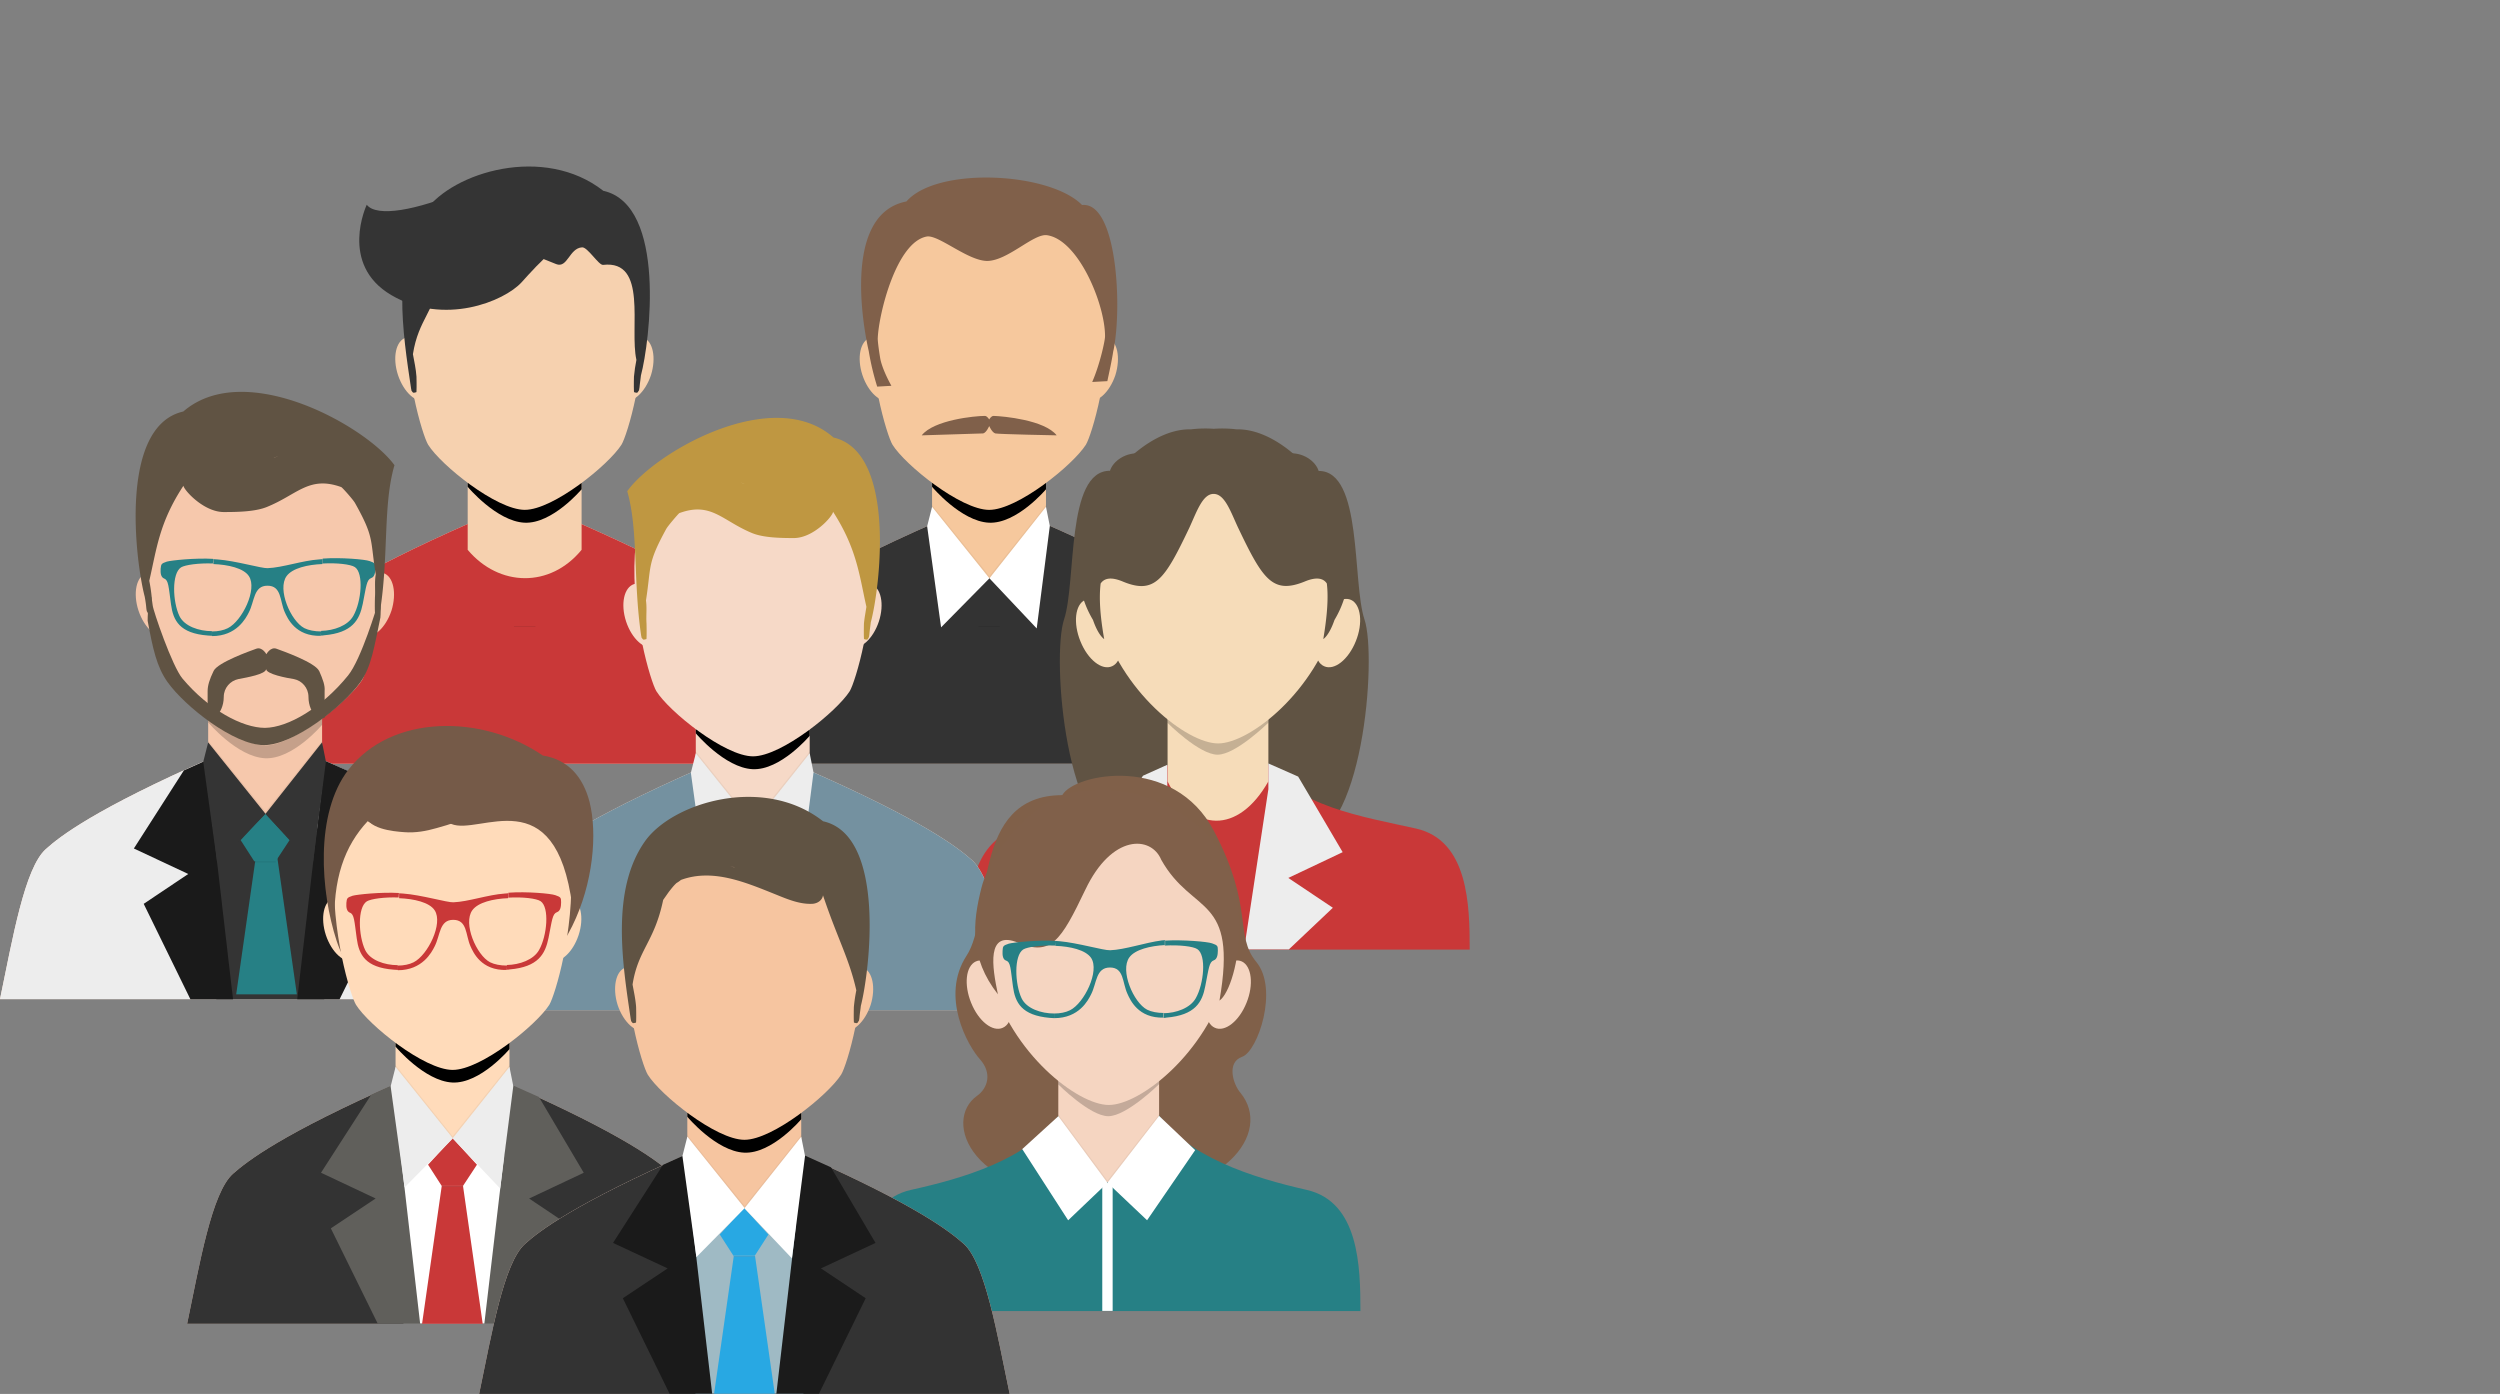 <svg xmlns="http://www.w3.org/2000/svg" xmlns:xlink="http://www.w3.org/1999/xlink" width="165" height="92" fill="none" xmlns:v="https://vecta.io/nano"><rect width="100%" height="100%" fill="#808080" stroke="none"/><style><![CDATA[.B{fill-rule:evenodd}.C{fill:#000}.D{opacity:.2}.E{fill:#ffdecc}.F{fill:#fff}.G{opacity:.05}.H{opacity:.1}.I{fill:#343434}.J{fill:#ededed}.K{fill:#605343}.L{fill:#c93838}.M{fill:#268085}.N{fill:#80604a}.O{fill:#755a48}]]></style><g class="B"><use xlink:href="#B" class="E"/><use xlink:href="#B" fill="#333"/><g fill="#f6c89d"><path d="M61.517 27.685v8.604c2.074 2.458 5.445 2.53 7.518 0v-8.604c0-4.646-7.518-4.646-7.518 0z"/><use xlink:href="#C"/><use xlink:href="#D"/></g><use xlink:href="#E" class="F"/></g><use xlink:href="#F" class="C D"/><path d="M65.286 12.25c-11.557 0-7.122 15.87-6.383 17.1.83 1.338 4.508 4.302 6.383 4.302s5.535-2.964 6.383-4.302c.757-1.23 5.174-17.1-6.383-17.1z" fill="#f6c89d" class="B"/><path d="M73.49 23.13c.595-2.946.216-9.833-2.073-9.598-2.127-2.17-9.556-2.567-11.593-.235-4.652.904-2.488 9.87-2.488 9.87a17.35 17.35 0 0 0 .559 2.35l.938-.054c-.343-.614-.613-1.247-.72-1.717-.054-.27-.198-1.23-.18-1.446.072-1.61 1.226-6.31 3.227-6.688.775-.145 2.74 1.627 4.02 1.61 1.352-.036 3.03-1.808 3.912-1.7 2.09.29 3.858 4.59 3.84 6.688 0 .27-.343 1.862-.847 3l1-.054c.126-.614.288-1.3.397-2.024z" class="N"/><path d="M69.036 33.452l.252 1.265-.865 6.76-3.12-3.308 3.732-4.718z" class="B F"/><g class="C"><path d="M61.517 33.45l3.786 4.718 3.732-4.718v-.108l-3.732 4.682-3.786-4.682v.108z" class="G"/><path d="M64.582 41.315h1.406v.054h-1.424l.018-.054z" class="B H"/></g><path d="M65.574 27.45c-.162 0-.288.235-.288.235s-.126-.235-.288-.235c-.667 0-3.372.27-4.165 1.283l4.057-.127c.216-.054.397-.488.397-.488s.18.416.397.488c.216.054 4.057.127 4.057.127-.793-1.012-3.516-1.265-4.165-1.283z" class="B N"/><use xlink:href="#G" class="B E"/><use xlink:href="#G" class="B L"/><g fill="#f6d1af" class="B"><path d="M30.867 27.685v8.604c2.073 2.458 5.445 2.53 7.518 0v-8.604c0-4.645-7.518-4.645-7.518 0z"/><use xlink:href="#H"/><use xlink:href="#D" x="-30.651"/></g><use xlink:href="#F" x="-30.65" class="C D"/><path d="M34.636 12.248c-11.557 0-7.122 15.87-6.382 17.1.83 1.338 4.507 4.302 6.382 4.302s5.535-2.964 6.383-4.302c.757-1.23 5.175-17.1-6.382-17.1z" fill="#f6d1af" class="B"/><path d="M39.828 12.6c-3.912-3.073-9.934-1.247-11.755 1.32-2.272 3.217-1.48 8.098-.938 11.75v-.018c0 .036.018.072.018.108s.072.11.1.145.162 0 .216-.018c.018 0 .018-.036.018-.054.018-.325 0-.958 0-.976-.036-.506-.144-.994-.234-1.482.36-2.314 1.442-2.802 2.02-5.585l.38-.542c.162-.2.306-.398.505-.578.1-.054.198-.127.288-.2 2.11-.777 4.273.163 6.256.958.757.307.865-1.048 1.713-1.103.36-.036 1.1 1.193 1.388 1.157 2.975-.343 1.73 4.176 2.2 6.272-.072.36-.126.723-.162 1.103 0 0-.018.65 0 .976 0 .018 0 .036.018.054.054.018.18.054.216.018.018-.018.072-.108.1-.145.036-.145.036-.253.054-.398.018-.18.054-.38.072-.58.595-2.24 1.695-11.207-2.452-12.183zm-5.932 3.037c-.072-.018-.126-.036-.198-.054.1.018.198.054.288.072-.018 0-.054-.018-.1-.018z" class="I"/><path d="M33.932 41.314h1.406v.054h-1.424l.018-.054z" class="B C H"/><path d="M36.87 13.694s-3.372-2.35-6.365-1.085c-3.01 1.265-5.643 1.753-6.3.904 0 0-1.857 3.922 1.623 5.965s7.446.416 8.6-.85c1.136-1.265 3.01-3.308 4.02-2.892s-1.57-2.043-1.57-2.043z" class="I"/><g class="B"><use xlink:href="#I" class="E"/><use xlink:href="#I" class="J"/><g fill="#f6c8ac"><path d="M13.74 43.23v8.604c2.073 2.458 5.445 2.53 7.518 0V43.23c0-4.646-7.518-4.646-7.518 0z"/><use xlink:href="#H" x="-17.128" y="15.546"/><path d="M25.314 37.826c-.667-.217-1.497.542-1.875 1.68s-.144 2.26.523 2.476 1.496-.542 1.875-1.68c.36-1.157.126-2.26-.523-2.476z"/></g><path d="M17.525 53.714s-5.247 1.247-5.247 1.573 2 10.665 2 10.665H21.4l.81-10.63-4.688-1.61z" class="I"/><path d="M13.74 50.136v1.7l1.64 14.117h-2.813l-3.083-6.3 2.94-1.97L8.835 56l3.3-5.152 1.605-.723z" fill="#1a1a1a"/><path d="M21.257 50.136v1.7l-1.64 14.117h2.795l3.1-6.3-2.957-1.97L26.16 56l-2.94-5.007-1.965-.868z" fill="#1b1b1b"/><g class="M"><path d="M15.884 55.45l.9 1.4h1.406l.92-1.4-1.605-1.753-1.623 1.753z"/><path d="M16.887 56.533l-1.298 9.092h4.003l-1.298-9.092h-1.406z"/></g><use xlink:href="#E" x="-47.777" y="15.544" class="I"/></g><path d="M13.74 47.406v.27s1.91 2.277 3.75 2.368 3.768-2.205 3.768-2.205v-.416" class="C D"/><g class="B"><path d="M17.507 27.794c-11.557 0-7.122 15.87-6.382 17.1.83 1.338 4.507 4.302 6.382 4.302s5.535-2.964 6.383-4.302c.757-1.23 5.175-17.1-6.383-17.1z" fill="#f6c8ac"/><path d="M21.257 48.996l.252 1.265-.866 6.76-3.12-3.308 3.732-4.718z" class="I"/></g><g class="C"><path d="M13.74 48.997l3.786 4.718 3.732-4.718v-.108l-3.732 4.682-3.786-4.682v.108z" class="G"/><path d="M16.804 56.86H18.2v.054h-1.424l.018-.054z" class="B H"/></g><g class="K"><path d="M25.025 39.543c-.054.217-.126.416-.126.416s-1.046 3.543-1.93 4.627c-1.713 2.115-3.95 3.434-5.48 3.453-1.497 0-3.714-1.193-5.445-3.254-.685-.813-1.947-4.52-1.965-4.826-.018-.18-.054-.38-.1-.56-.234 0-.234 1.573-.234 1.573.343 1.844.595 3.037 1.316 4.05 1.154 1.61 4.38 4.157 6.365 4.157 1.965 0 5.21-2.55 6.365-4.157.72-1.012.92-2.368 1.316-4.266 0-.018.1-1.193-.1-1.21z"/><path d="M21.06 44.28c-.27-.56-2.416-1.32-2.813-1.464s-.667.362-.667.362-.27-.506-.667-.362-2.542.904-2.813 1.464-.397.958-.397 1.338v1.753s.38.018.595-.145.47-.633.47-1.23.433-1.066.956-1.175c.56-.108 1.84-.325 1.84-.67 0 .343 1.37.596 1.84.67.523.1.955.578.955 1.175s.253 1.066.47 1.23.595.145.595.145v-1.753c.036-.38-.108-.76-.36-1.338z" class="B"/></g><path d="M21.185 41.948c.072 0 .126 0 .198-.018 1.875-.163 2.344-1.012 2.56-2.08.234-1.175.252-1.59.56-1.7.216-.072.27-.343.27-.65s-.018-.343-.38-.47c-.288-.108-1.893-.253-3.1-.163v.325c.956-.054 1.857.054 2.128.235.595.398.433 2.278-.1 3.217-.36.65-1.28.976-2.128.994l-.018.307zM17.67 37.5c-.415.018-2.11-.488-3.317-.578-.1 0-.18-.018-.27-.018v.325c.974.036 2 .27 2.344.795.577.868-.45 2.964-1.388 3.434-.288.145-.65.217-1.046.217v.307c1.623 0 2.236-1.175 2.434-1.573.38-.74.306-1.753 1.226-1.753.938 0 .81.994 1.136 1.735.18.398.703 1.627 2.398 1.573v-.29c-.415 0-.81-.072-1.1-.217-.9-.47-1.803-2.567-1.172-3.434.38-.524 1.388-.76 2.362-.795v-.325c-.072 0-.144.018-.216.018-1.1.072-2.416.542-3.4.578zm-3.588-.615c-1.2-.072-2.777.1-3.065.18-.38.127-.38.163-.415.47-.018.307.018.56.234.65.288.108.288.524.45 1.7.144 1.067.56 1.916 2.434 2.06.1 0 .18.018.27.018v-.307c-.865 0-1.82-.325-2.146-.994-.45-.94-.523-2.82.108-3.218.27-.163 1.172-.29 2.1-.253l.018-.307z" class="B M"/><path d="M73.255 31.083c.397-1.32 3.516-2.476 4.778 2.205 1.28 4.664.63 6.3 1.334 7.953S78.4 55.648 74.5 55.6c-4.183-.036-5.102-12.237-4.273-14.714.83-2.495.108-9.833 3.03-9.815zm13.775 0c-.397-1.32-3.516-2.476-4.778 2.205-1.28 4.664-.63 6.3-1.334 7.953s.956 14.406 4.868 14.37c4.183-.036 5.102-12.237 4.273-14.714-.83-2.495-.108-9.833-3.03-9.815z" class="K B"/><g class="L B"><path d="M83.532 50.225c-.072.108-6.42.2-6.473.307-2 2.856-6.292 3.38-9.718 4.14-3.408.76-3.534 5.097-3.552 8H97c0-2.892-.072-7.212-3.552-7.99s-8.023-1.464-9.916-4.447z"/><path d="M83.712 50.514v1.573L82.09 62.68h-3.444L77.04 52.213V50.55c.072-.108 6.42-.2 6.473-.307l.198.27z"/></g><g fill="#f6dcb9" class="B"><path d="M77.06 43.4v8.17c1.66 3.416 4.67 3.507 6.653 0V43.4c0-4.41-6.653-4.41-6.653 0z"/><use xlink:href="#J"/><use xlink:href="#K"/></g><path d="M77.06 47.477v.235s2.09 2.097 3.3 2.097 3.354-2.115 3.354-2.115v-.2H77.06v-.018z" class="B C D"/><use xlink:href="#L" fill="#f6dcb9" class="B"/><path d="M88.58 34.716c-.65-2.567-3.912-6.453-6.978-6.38-.433-.054-.937-.072-1.496-.036a8.07 8.07 0 0 0-1.496.036c-3.065-.072-6.33 3.814-6.978 6.38-.523 2.06-.757 4.085.505 6.2.216.633.487 1.085.74 1.265-.288-1.627-.343-2.784-.234-3.67.234-.343.667-.452 1.424-.145 2.145.904 2.795-.108 4.417-3.507.487-1.048.883-2.278 1.623-2.26.74 0 1.136 1.23 1.623 2.26 1.623 3.398 2.272 4.392 4.417 3.507.757-.307 1.2-.2 1.424.145.108.886.036 2.06-.234 3.67.252-.18.523-.633.74-1.265 1.262-2.115 1.028-4.14.505-6.2z" class="B K"/><path d="M78.664 62.66H75.67l-2.903-2.64 2.957-1.97-3.606-1.7 2.38-3.706.938-1.446 1.605-.723v1.717l1.605 10.466h.018zm6.364-4.717l2.94 1.97-2.903 2.747h-2.957l1.605-10.574v-1.7l1.965.868.865 1.464 2.073 3.525-3.588 1.7z" class="J B"/><use xlink:href="#M" class="B E"/><use xlink:href="#M" fill="#7491a0" class="B"/><g fill="#f6d9c7" class="B"><path d="M45.922 43.954v8.604c2.073 2.458 5.445 2.53 7.518 0v-8.604c0-4.645-7.518-4.645-7.518 0z"/><use xlink:href="#H" x="15.055" y="16.27"/><path d="M57.48 38.55c-.667-.217-1.496.542-1.875 1.68s-.144 2.26.523 2.476 1.496-.542 1.875-1.68c.38-1.157.144-2.26-.523-2.476z"/></g><path d="M48.067 56.172l.9 1.4h1.406l.92-1.4L49.7 54.42l-1.623 1.753zm.903 1.41l-1.298 9.092h4.003l-1.298-9.092H48.97z" class="I B"/><use xlink:href="#E" x="-15.595" y="16.268" class="B J"/><use xlink:href="#F" x="-15.595" y="16.268" class="C D"/><path d="M49.7 28.516c-11.557 0-7.122 15.87-6.382 17.1.83 1.338 4.507 4.302 6.383 4.302s5.535-2.965 6.383-4.302c.74-1.23 5.175-17.1-6.383-17.1z" fill="#f6d9c7" class="B"/><path d="M55.01 28.877c-3.985-3.525-11.79.976-13.612 3.543.74 2.585.38 5.875.92 9.544v-.018c0 .036.018.072.018.108s.072.11.1.145.162 0 .216-.018c.018 0 .018-.036.018-.054.018-.325 0-.958 0-.976-.036-.506.036-1.012-.036-1.518.36-2.314.072-2.404 1.334-4.718.108-.2.775-.976.865-1.048 2.11-.777 2.83.506 4.814 1.32.757.307 1.893.325 2.74.325 1.316 0 2.578-1.446 2.596-1.735 1.57 2.44 1.73 4.176 2.2 6.272-.054.36-.126.723-.162 1.103 0 0-.018.65 0 .976 0 .018 0 .036.018.054.054.018.18.054.216.018a1.01 1.01 0 0 0 .09-.145c.036-.145.036-.253.054-.398.018-.18.054-.38.072-.578.613-2.26 1.713-11.225-2.452-12.2zm-5.914 3.037c-.072-.018-.126-.036-.198-.054.1.018.198.054.288.072-.018 0-.054-.018-.1-.018z" fill="#bf9741"/><path d="M12.098 27.16c4.075-3.525 12.08.976 13.937 3.543-.757 2.585-.38 5.875-.937 9.544v-.018c0 .036-.018.072-.018.108s-.072.108-.1.145-.162 0-.216-.018c-.018 0-.018-.036-.018-.054-.018-.325 0-.958 0-.976.036-.506-.036-1.012.054-1.518-.38-2.314-.072-2.404-1.37-4.718-.108-.2-.793-.976-.902-1.048-2.145-.777-2.903.506-4.94 1.32-.775.307-1.947.325-2.813.325-1.334 0-2.632-1.446-2.668-1.735-1.605 2.44-1.767 4.176-2.254 6.272.072.36.126.723.162 1.103 0 0 .018.65 0 .976 0 .018 0 .036-.018.054-.054.018-.198.054-.216.018a1.01 1.01 0 0 1-.09-.145c-.036-.145-.036-.253-.054-.398a7.6 7.6 0 0 0-.09-.578c-.595-2.26-1.73-11.225 2.542-12.2zm6.058 3.02c.072-.018.126-.036.198-.054-.1.018-.198.054-.288.072.018 0 .054 0 .1-.018z" class="K"/><path d="M53.44 49.72l.252 1.265-.865 6.76-3.137-3.308 3.75-4.718z" class="B J"/><g class="C"><path d="M45.922 49.72l3.768 4.718 3.75-4.718V49.6l-3.75 4.682-3.768-4.682v.108z" class="G"/><path d="M48.97 57.583h1.406l.018.054H48.97v-.054z" class="B H"/></g><path d="M70.118 52.467c.81-1.428 7.356-2.693 10.007 2.386 2.668 5.08 1.316 6.85 2.795 8.64s.1 5.893-.937 6.254-.613 1.8-.108 2.386c2.127 2.603-.956 6.995-9.16 6.96-8.78-.054-10.493-5.152-8.24-6.76.74-.524 1-1.518.216-2.404-.81-.886-2.65-4.157-.9-6.85 1.75-2.64.216-10.6 6.328-10.6z" fill="#806049" class="B"/><path d="M76.32 73.362c-.072.108-6.42.2-6.473.307-2 2.856-6.292 4.103-9.718 4.862-3.408.76-3.534 5.097-3.552 8h33.21c0-2.892-.072-7.212-3.552-8s-8.023-2.187-9.916-5.17z" class="B M"/><g fill="#f5d5c1" class="B"><path d="M69.848 67.27v8.17c1.66 3.416 4.67 3.507 6.653 0v-8.17c0-4.41-6.653-4.41-6.653 0z"/><use xlink:href="#J" x="-7.212" y="23.861"/><use xlink:href="#K" x="-7.212" y="23.861"/></g><path d="M69.848 71.337v.235s2.09 2.097 3.3 2.097 3.353-2.115 3.353-2.115v-.2h-6.653v-.018z" class="B C D"/><use xlink:href="#L" x="-7.212" y="23.861" fill="#f5d5c1" class="B"/><path d="M71.632 58.72c-1.623 3.398-2.272 4.392-4.417 3.507-2.145-.904-1.73 1.61-1.352 3.398-1.893-2.422-1.677-4.718-1.082-7.05.65-2.567 3.912-6.453 6.977-6.38 1.66-.18 4.183.036 6.87 1.97 4.688 3.38 3.12 11 1.857 11.876 1.226-7.032-1.767-5.604-3.84-9.29-.667-1.61-3.263-1.717-5.012 1.97z" class="B N"/><g class="F"><path d="M73.435 78.08h-.685v8.44h.685v-8.44z"/><g class="B"><path d="M69.848 73.67l-2.38 2.17 3.03 4.7 2.596-2.476-3.245-4.392z"/><path d="M76.5 73.65l2.38 2.26-3.173 4.627-2.614-2.476 3.408-4.41z"/></g></g><path d="M76.79 67.18c.072 0 .126 0 .198-.018 1.893-.163 2.362-1.012 2.56-2.08.234-1.175.252-1.59.56-1.7.216-.072.27-.344.27-.65s-.018-.343-.38-.47c-.288-.11-1.91-.253-3.12-.18v.325c.956-.054 1.875.054 2.145.235.613.398.433 2.296-.1 3.236-.36.65-1.298.994-2.145.994v.307zm-3.534-4.465c-.415.018-2.127-.488-3.335-.596-.1 0-.18-.018-.27-.018v.325c.992.036 2 .27 2.362.795.577.868-.45 2.983-1.388 3.453-.288.145-.65.217-1.046.217v.307c1.64 0 2.236-1.175 2.434-1.573.38-.74.306-1.77 1.244-1.77s.81.994 1.154 1.735c.18.398.703 1.627 2.398 1.573v-.307c-.415 0-.81-.072-1.1-.217-.9-.47-1.803-2.585-1.172-3.452.38-.524 1.388-.76 2.362-.813v-.325c-.072 0-.144.018-.216.018-1.118.145-2.434.615-3.426.65zm-3.588-.615c-1.2-.072-2.777.1-3.083.18-.38.127-.397.163-.415.47s.018.578.234.65c.306.108.288.524.45 1.7.144 1.067.56 1.916 2.434 2.08.1 0 .18.018.288.018v-.307c-.865 0-1.82-.325-2.146-.994-.45-.94-.523-2.838.108-3.236.27-.163 1.172-.29 2.1-.253l.018-.307z" class="B M"/><path d="M69.848 73.67l3.245 4.392 3.408-4.41v-.1l-3.408 4.374-3.245-4.374v.108z" class="B C G"/><use xlink:href="#N" class="B E"/><use xlink:href="#N" fill="#333" class="B"/><g fill="#ffdbba" class="B"><path d="M26.107 64.65v8.604c2.073 2.458 5.445 2.53 7.518 0V64.65c0-4.645-7.518-4.645-7.518 0z"/><use xlink:href="#C" x="-35.411" y="36.965"/><path d="M37.664 59.245c-.667-.217-1.496.542-1.875 1.68s-.144 2.26.523 2.476 1.497-.542 1.875-1.68c.38-1.157.144-2.26-.523-2.476z"/></g><path d="M29.875 75.116s-5.247 1.247-5.247 1.573 2 10.665 2 10.665h7.122l.81-10.63-4.688-1.61z" class="B F"/><path d="M26.107 71.537v1.717L27.73 87.37h-2.795l-3.1-6.3 2.957-1.97-3.606-1.7 3.317-5.152 1.605-.723zm7.518.018v1.7l-1.66 14.117h2.813l3.083-6.3-2.94-1.97 3.606-1.7-2.957-5-1.947-.868z" fill="#605f5b" class="B"/><g class="L B"><path d="M28.252 76.87l.9 1.4h1.406l.92-1.4-1.605-1.753-1.623 1.753z"/><path d="M29.154 78.28l-1.298 9.092h4.003L30.56 78.28h-1.406z"/></g><use xlink:href="#E" x="-35.41" y="36.964" class="B J"/><use xlink:href="#F" x="-35.41" y="36.948" class="C D"/><g class="B"><path d="M35.825 49.864c1.713.27 2.668 1.464 3.083 3.055 1.064 4.176-1.154 13.232-8.835 13.34-3.966.054-6.815-.958-7.86-4.175s-1.46-8.387.793-11.297c2.83-3.65 8.8-3.67 12.82-.922z" class="O"/><path d="M29.875 49.212c-11.557 0-7.122 15.87-6.382 17.1.83 1.338 4.507 4.302 6.383 4.302s5.535-2.965 6.382-4.302c.74-1.23 5.175-17.1-6.382-17.1z" fill="#ffdbba"/><path d="M24.268 54.2c2.055 1.247 3.66-.615 5.517.18s6.887-3.055 7.987 5.423c1.767-6.146-.9-10.556-7.61-10.846-7.158-.307-10.06 6.236-8.077 12.346-.144-3.308.667-5.477 2.182-7.104z" class="O"/></g><path d="M24.088 53.642c.054 1.066 1.857 1.23 2.614 1.283.72.054 1.424-.072 2.11-.27.847-.235 1.91-.542 2.596-1.12.072-.054.036-.18-.054-.2-1.298-.217-2.65.85-3.948.976-1.028.1-2.38-.054-3.19-.74-.036-.018-.126 0-.126.072z" class="O"/><g class="B"><path d="M33.445 64c.072 0 .126 0 .198-.018 1.875-.163 2.344-1.012 2.56-2.08.234-1.175.252-1.59.56-1.7.216-.072.27-.343.27-.65s-.018-.343-.38-.47c-.288-.108-1.893-.253-3.1-.163v.325c.956-.054 1.857.054 2.127.235.595.398.433 2.277-.1 3.217-.36.65-1.28.976-2.127.994l-.018.307zm-3.516-4.447c-.415.018-2.11-.488-3.317-.578-.1 0-.18-.018-.27-.018v.325c.974.036 2 .27 2.344.795.577.868-.45 2.964-1.388 3.434-.29.145-.65.217-1.046.217v.307c1.623 0 2.236-1.175 2.434-1.573.38-.74.306-1.753 1.226-1.753.938 0 .81.994 1.136 1.735.18.398.703 1.627 2.398 1.573v-.29c-.415 0-.81-.072-1.1-.217-.902-.47-1.803-2.567-1.172-3.434.38-.524 1.388-.76 2.362-.795v-.325c-.072 0-.144.018-.216.018-1.1.072-2.416.542-3.4.578zm-3.588-.615c-1.2-.072-2.777.1-3.065.18-.38.127-.38.163-.415.47-.018.307.018.56.234.65.288.108.288.524.45 1.7.144 1.067.56 1.916 2.434 2.06.1 0 .18.018.27.018V63.7c-.866 0-1.82-.325-2.146-.994-.45-.94-.523-2.82.108-3.218.27-.163 1.172-.29 2.1-.253l.018-.307z" class="L"/><path d="M33.625 70.416l.252 1.265-.865 6.76-3.137-3.308 3.75-4.718z" class="J"/></g><g class="C"><path d="M26.107 70.416l3.768 4.7 3.75-4.7V70.3l-3.75 4.7-3.768-4.7v.127z" class="G"/><path d="M29.154 78.28h1.406l.018.054h-1.424v-.054z" class="B H"/></g><use xlink:href="#G" x="14.496" y="41.594" class="B E"/><use xlink:href="#G" x="14.496" y="41.594" fill="#333" class="B"/><path d="M45.363 69.26v8.604c2.073 2.458 5.445 2.53 7.518 0V69.26c0-4.627-7.518-4.627-7.518 0zm-4.075-5.404c.667-.217 1.496.542 1.875 1.68s.144 2.26-.523 2.476-1.497-.542-1.875-1.68c-.36-1.14-.126-2.26.523-2.476zm15.65 0c-.667-.217-1.496.542-1.875 1.68s-.144 2.26.523 2.476 1.496-.542 1.875-1.68c.36-1.14.126-2.26-.523-2.476z" fill="#f6c5a0" class="B"/><path d="M49.15 79.745s-5.247 1.247-5.247 1.573 2 10.665 2 10.665h7.122l.81-10.63-4.688-1.61z" fill="#9fbac4" class="B"/><path d="M45.363 76.166v1.7l1.64 14.117H44.19l-3.083-6.3 2.957-1.97-3.606-1.68 3.3-5.152 1.605-.723z" fill="#1a1a1a" class="B"/><path d="M52.88 76.166v1.7l-1.64 14.117h2.813l3.083-6.3-2.957-1.97 3.606-1.68-2.94-4.99-1.965-.886z" fill="#1b1b1b" class="B"/><path d="M47.508 81.48l.9 1.4h1.406l.9-1.4-1.605-1.753-1.605 1.753zm.92 1.428l-1.298 9.074h4.003l-1.298-9.074H48.43z" fill="#28a8e3" class="B"/><path d="M45.363 75.027L45.04 76.3l.92 6.67 3.19-3.236-3.786-4.718z" class="B F"/><use xlink:href="#F" x="-16.154" y="41.577" class="C D"/><path d="M49.132 53.825c-11.557 0-7.122 15.87-6.382 17.1.83 1.338 4.507 4.302 6.383 4.302s5.535-2.965 6.383-4.302c.757-1.21 5.175-17.1-6.382-17.1z" fill="#f6c5a0" class="B"/><path d="M54.324 54.204c-3.913-3.073-9.934-1.247-11.755 1.32-2.272 3.217-1.48 8.098-.938 11.75v-.018c0 .036.018.072.018.11s.072.108.1.145.162 0 .216-.018c.018 0 .018-.036.018-.054.018-.325 0-.958 0-.976-.036-.506-.144-.994-.234-1.482.36-2.314 1.442-2.802 2.02-5.585l.38-.542c.162-.2.306-.398.505-.578.1-.054.198-.127.288-.2 2.1-.777 4.273.163 6.256.958.757.307 1.605.67 2.452.615.36-.036.63-.27.667-.56.956 2.856 1.73 4.176 2.2 6.272a10.83 10.83 0 0 0-.162 1.103s-.018.65 0 .976c0 .018 0 .036.018.054.054.018.18.054.216.018.018-.018.072-.11.1-.145.036-.145.036-.253.054-.398.018-.18.054-.38.072-.578.577-2.24 1.695-11.225-2.47-12.183zm-5.914 3.02c-.072-.018-.126-.036-.198-.054.1.018.198.054.29.072-.036 0-.072 0-.1-.018z" class="K"/><path d="M52.88 75.027l.252 1.265-.865 6.76-3.137-3.308 3.75-4.718z" class="B F"/><g class="C"><path d="M45.363 75.027l3.786 4.718 3.732-4.718v-.108L49.15 79.6l-3.786-4.682v.108z" class="G"/><path d="M48.428 82.908h1.406v.036H48.4l.018-.036z" class="B H"/></g><defs ><path id="B" d="M61.788 34.463c-7.735 3.398-10.06 5.206-10.98 6.037-1.406 1.247-2.2 5.93-3.03 9.905h35.014c-.83-3.977-1.623-8.64-3.03-9.905-.92-.813-3.155-2.585-10.9-5.983l-7.086-.054z"/><path id="C" d="M57.443 22.28c.667-.217 1.497.542 1.875 1.68s.144 2.26-.523 2.476-1.496-.542-1.875-1.68c-.38-1.157-.144-2.26.523-2.476z"/><path id="D" d="M73.093 22.28c-.667-.217-1.496.542-1.875 1.68s-.144 2.26.523 2.476 1.496-.542 1.875-1.68c.36-1.157.126-2.26-.523-2.476z"/><path id="E" d="M61.517 33.452l-.325 1.283.92 6.67 3.19-3.236-3.786-4.718z"/><path id="F" d="M61.517 31.86v.27s1.91 2.278 3.75 2.368 3.768-2.205 3.768-2.205v-.416"/><path id="G" d="M31.137 34.463c-7.735 3.398-10.06 5.206-10.98 6.037-1.406 1.247-2.2 5.93-3.03 9.906h35.014c-.83-3.977-1.623-8.64-3.03-9.906-.92-.813-3.155-2.585-10.9-5.983l-7.086-.054z"/><path id="H" d="M26.792 22.28c.667-.217 1.496.542 1.875 1.68s.144 2.26-.523 2.476-1.496-.542-1.875-1.68c-.38-1.157-.144-2.26.523-2.476z"/><path id="I" d="M14.01 50c-7.735 3.398-10.06 5.206-10.98 6.037-1.406 1.247-2.2 5.93-3.03 9.906h35.014c-.83-3.977-1.623-8.64-3.03-9.906-.92-.813-3.155-2.585-10.9-5.983L14.01 50z"/><path id="J" d="M89.175 39.596c-.667-.307-1.605.434-2.09 1.645s-.36 2.44.306 2.73c.667.307 1.605-.434 2.09-1.645.487-1.193.343-2.422-.306-2.73z"/><path id="K" d="M71.614 39.596c.667-.307 1.605.434 2.09 1.645s.36 2.44-.306 2.73c-.667.307-1.605-.434-2.09-1.645-.487-1.193-.36-2.422.306-2.73z"/><path id="L" d="M80.395 49.067c-2.073 0-6.437-3.416-7.79-8.315-1.37-4.935 1.208-12.02 7.79-12.02s9.14 7.086 7.79 12.02c-1.352 4.898-5.715 8.315-7.79 8.315z"/><path id="M" d="M46.174 50.73c-7.735 3.416-10.06 5.224-10.98 6.037-1.406 1.247-2.2 5.93-3.03 9.906H67.18c-.83-3.977-1.623-8.64-3.03-9.906-.92-.813-3.155-2.585-10.9-5.983l-7.086-.054z"/><path id="N" d="M26.36 71.428c-7.735 3.398-10.06 5.224-10.98 6.037-1.406 1.247-2.2 5.93-3.03 9.906h35.014c-.83-3.977-1.623-8.64-3.03-9.906-.92-.813-3.155-2.585-10.9-5.983l-7.086-.054z"/></defs></svg>